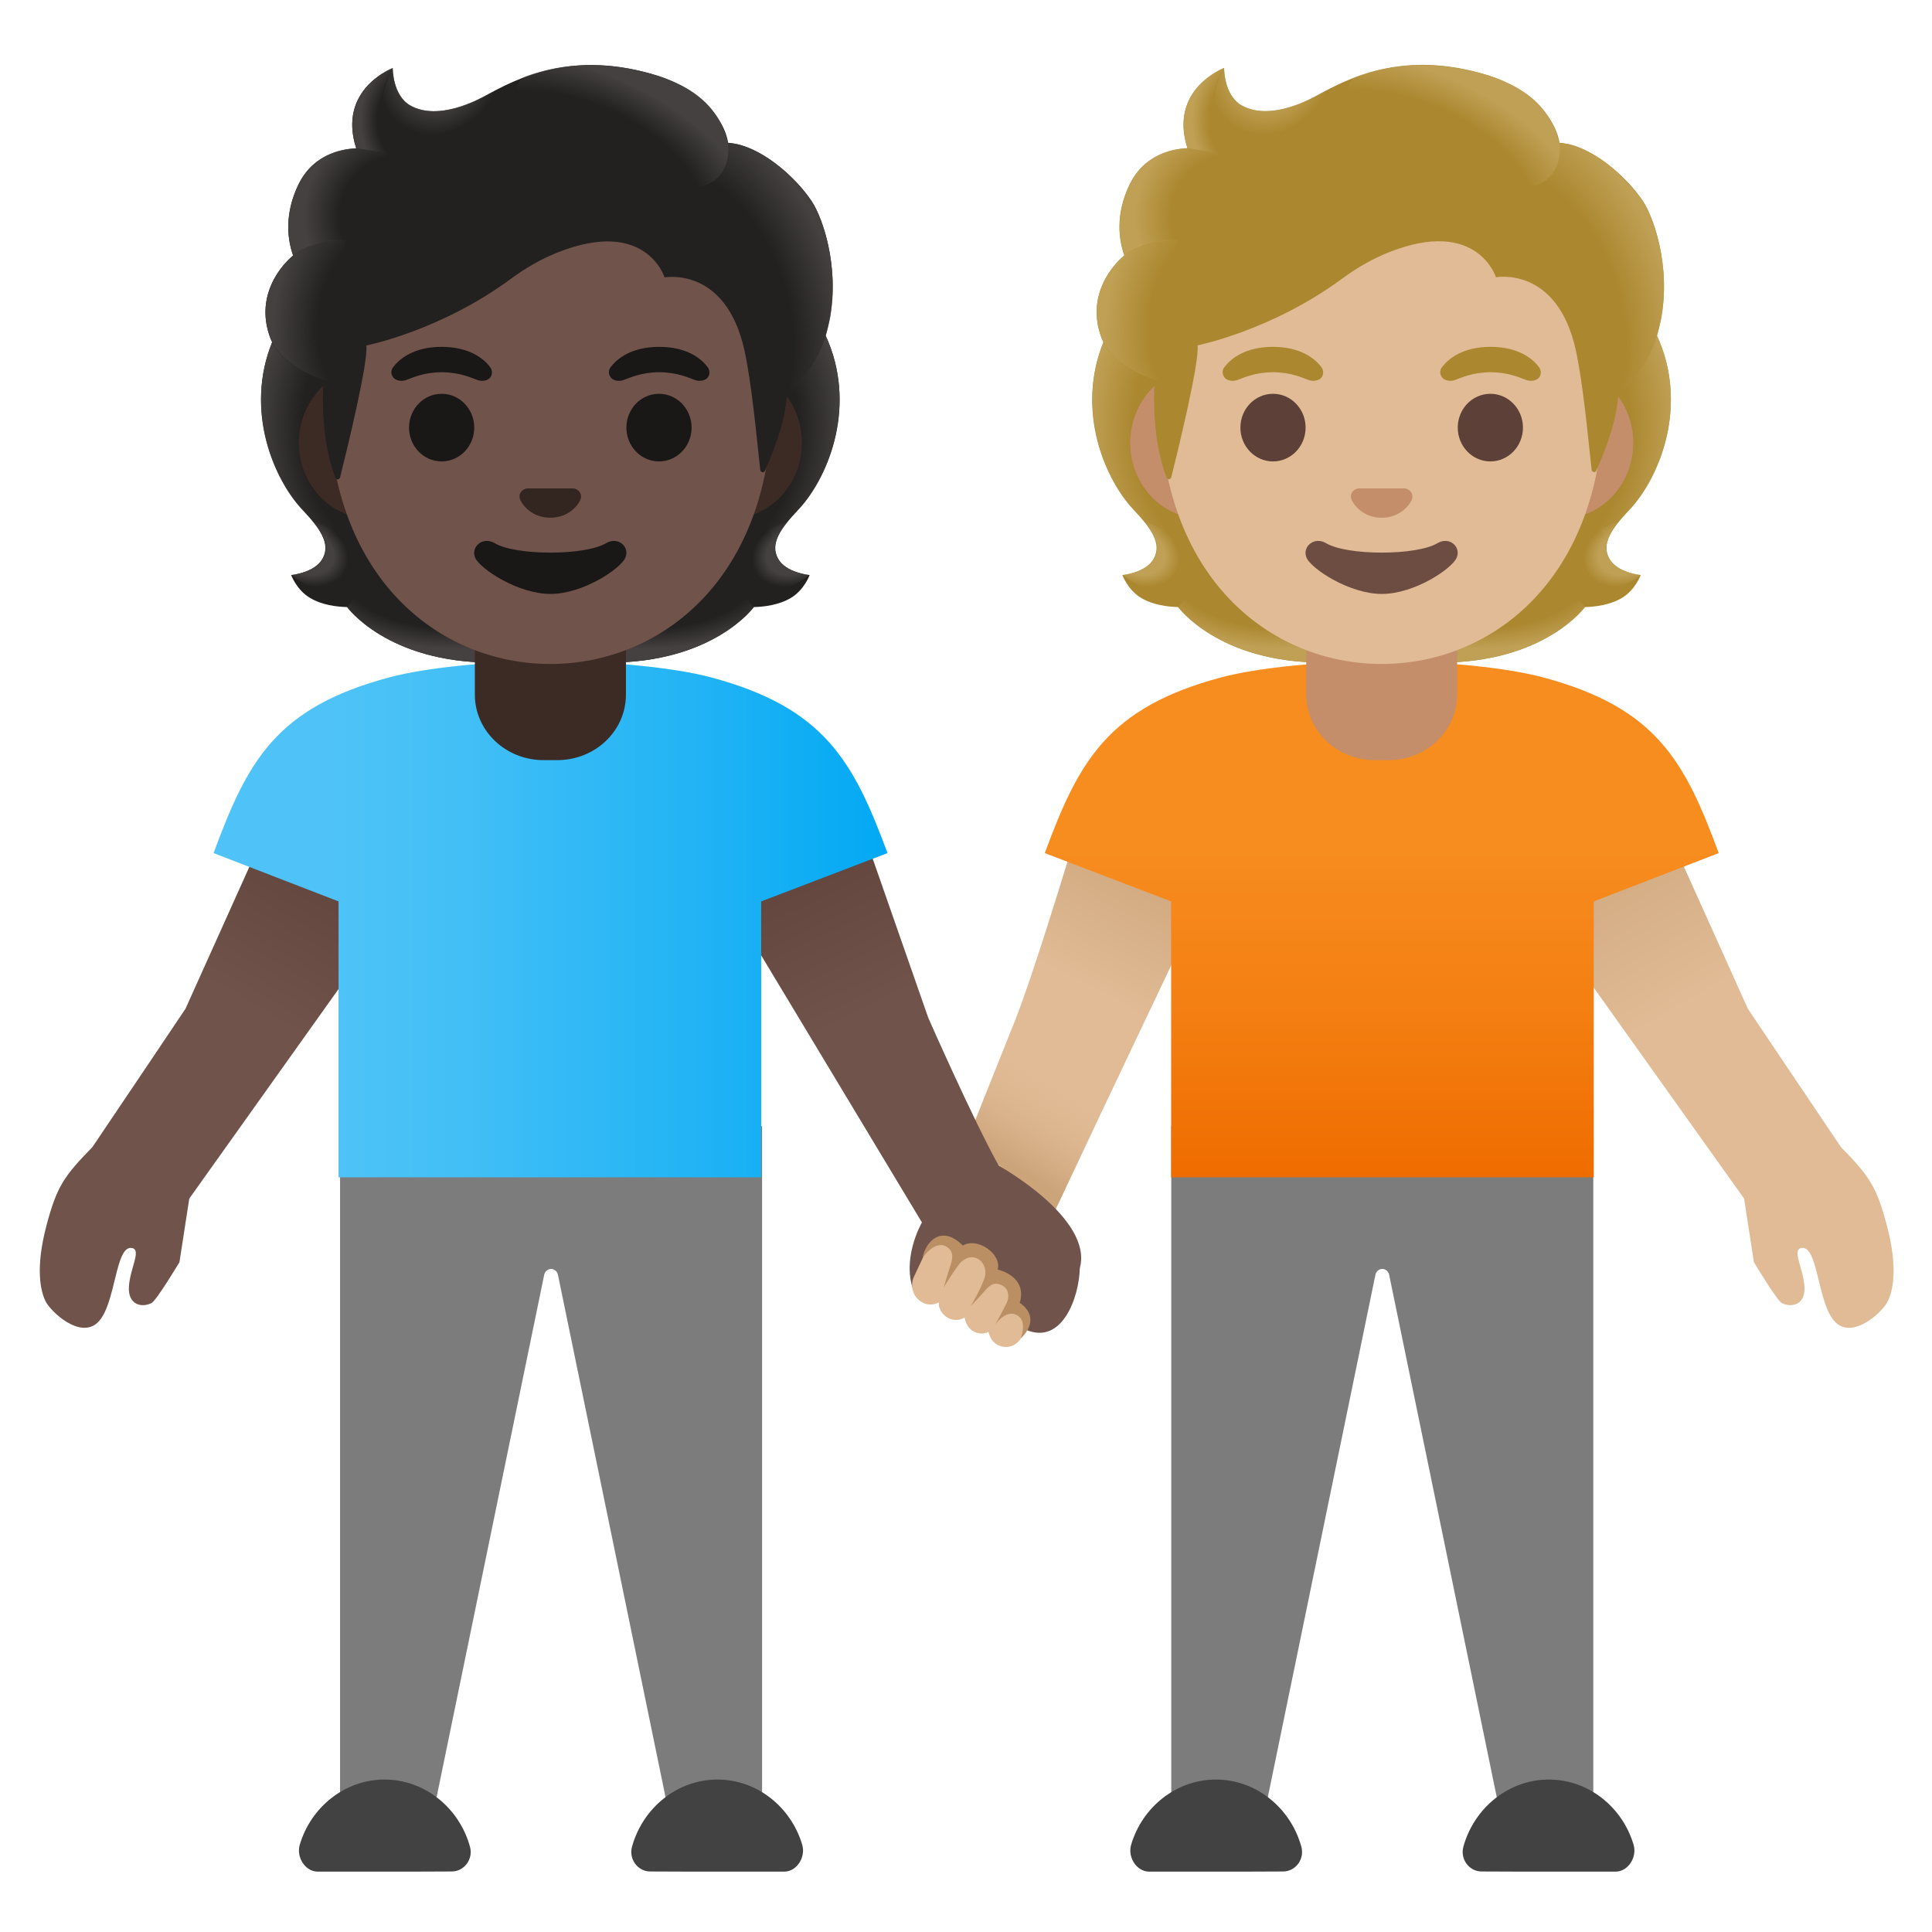 <svg enable-background="new 0 0 128 128" version="1.1" viewBox="0 0 128 128" xmlns="http://www.w3.org/2000/svg"><linearGradient id="u" x1="48.373" x2="65.03" y1="56.744" y2="78.777" gradientTransform="matrix(-.988 .157 .157 .988 115.85 -8.227)" gradientUnits="userSpaceOnUse"><stop stop-color="#CCA47A" offset="0"/><stop stop-color="#E0BB95" offset=".405"/></linearGradient><path d="m71.96 53s-3.53 11.93-5 15.33l-4.39 11.02c-0.7 1.55-0.08 3.58 1.39 4.43 1.69 0.97 4.14 0.24 4.95-1.53l12.54-26.41-1.01-3.46-8.48 0.62z" fill="url(#u)"/><linearGradient id="a" x1="66.865" x2="70.29" y1="77.077" y2="71.48" gradientUnits="userSpaceOnUse"><stop stop-color="#CCA47A" offset="0"/><stop stop-color="#E0BB95" stop-opacity="0" offset="1"/></linearGradient><polygon points="66.37 69.83 64.59 74.29 66.03 77.05 69.94 80.12 73.61 72.38" fill="url(#a)"/><path d="m105.56 74.61v48.08h-5.65l-7.87-38.21c-0.04-0.24-0.24-0.41-0.46-0.41s-0.42 0.17-0.46 0.41l-7.87 38.21h-5.65v-48.08h27.96z" fill="#7C7C7C"/><g fill="#424242"><path d="m102.61 124h4.45c0.82-0.02 1.41-0.96 1.17-1.78-0.74-2.5-2.99-4.32-5.62-4.32-2.68 0-4.96 1.9-5.66 4.46-0.22 0.82 0.39 1.63 1.21 1.63 0 0.01 4.45 0.01 4.45 0.01z"/><path d="m80.56 124h-4.45c-0.82-0.02-1.41-0.96-1.17-1.78 0.74-2.5 2.99-4.32 5.62-4.32 2.68 0 4.96 1.9 5.66 4.46 0.22 0.82-0.39 1.63-1.21 1.63 0 0.01-4.45 0.01-4.45 0.01z"/></g><linearGradient id="j" x1="2029.7" x2="2010.3" y1="53.492" y2="86.593" gradientTransform="matrix(-1 0 0 1 2133.5 0)" gradientUnits="userSpaceOnUse"><stop stop-color="#CCA47A" offset="0"/><stop stop-color="#E0BB95" offset=".401"/></linearGradient><path d="m100.1 54.1 9.7-0.6s4.5 10 6 13.33c0 0 4.24 6.32 6.17 9.17 1.88 1.92 2.36 2.62 3.04 5.19 0.75 2.83 0.4 4.38 0.04 5.06-0.35 0.69-2.25 2.46-3.42 1.38-1.24-1.15-1.15-5.22-2.31-4.94-0.6 0.15 0.16 1.36 0.23 2.56s-0.85 1.41-1.5 1.08c-0.33-0.17-1.85-2.71-1.85-2.71l-0.65-4.21-15.13-21.23-0.32-4.08z" fill="url(#j)"/><linearGradient id="h" x1="2041.9" x2="2041.9" y1="43.814" y2="78" gradientTransform="matrix(-1 0 0 1 2133.5 0)" gradientUnits="userSpaceOnUse"><stop stop-color="#F78C1F" offset=".366"/><stop stop-color="#F47F12" offset=".672"/><stop stop-color="#EF6C00" offset="1"/></linearGradient><path d="m80.94 44.87c2.42-0.64 6.65-1.06 10.65-1.06 4-0.01 8.19 0.42 10.61 1.06 7.55 2.01 9.42 5.56 11.67 11.65l-8.28 3.2v18.28h-28v-18.28l-8.37-3.2c2.25-6.09 4.17-9.64 11.72-11.65z" fill="url(#h)"/><path d="m106.62 37.01c-0.54-0.98 0.15-1.98 1.32-3.22 1.86-1.96 3.89-6.51 2.01-11.14 0.01-0.03-0.37-0.81-0.36-0.83l-0.78-0.04c-0.25-0.04-8.76-0.05-17.28-0.05s-17.03 0.02-17.28 0.05c0 0-1.15 0.84-1.14 0.87-1.88 4.62 0.14 9.17 2.01 11.14 1.17 1.24 1.86 2.24 1.32 3.22-0.52 0.95-2.08 1.09-2.08 1.09s0.36 0.98 1.22 1.5c0.8 0.49 1.79 0.6 2.47 0.62 0 0 2.66 3.68 9.61 3.68h3.87 3.87c6.95 0 9.61-3.68 9.61-3.68 0.68-0.02 1.66-0.13 2.47-0.62 0.87-0.53 1.22-1.5 1.22-1.5s-1.56-0.14-2.08-1.09z" fill="#AB872F"/><radialGradient id="g" cx="80.384" cy="38.003" r="10.125" gradientTransform="matrix(1 0 0 -.491 17.453 56.669)" gradientUnits="userSpaceOnUse"><stop stop-color="#BFA055" stop-opacity="0" offset=".728"/><stop stop-color="#BFA055" offset="1"/></radialGradient><path d="m91.53 43.9v-4.08l12.35-0.98 1.12 1.38s-2.66 3.68-9.61 3.68h-3.86z" fill="url(#g)"/><radialGradient id="f" cx="70.412" cy="36.497" r="2.992" gradientTransform="matrix(-.906 .424 .314 .672 160.11 -17.868)" gradientUnits="userSpaceOnUse"><stop stop-color="#BFA055" offset=".663"/><stop stop-color="#BFA055" stop-opacity="0" offset="1"/></radialGradient><path d="m104.98 38.44c-1.85-2.81 2.25-3.86 2.25-3.86s0 0 0 0c-0.71 0.89-1.04 1.66-0.62 2.42 0.52 0.95 2.08 1.09 2.08 1.09s-2.12 1.9-3.71 0.35z" fill="url(#f)"/><radialGradient id="e" cx="78.166" cy="28.033" r="13.142" gradientTransform="matrix(-.075 -.997 -.831 .062 129.19 104.24)" gradientUnits="userSpaceOnUse"><stop stop-color="#BFA055" stop-opacity="0" offset=".725"/><stop stop-color="#BFA055" offset="1"/></radialGradient><path d="m109.96 22.65c1.84 4.48-0.1 9.08-1.91 11.03-0.25 0.27-1.3 1.3-1.54 2.13 0 0-4.12-5.75-5.36-9.13-0.25-0.68-0.47-1.39-0.5-2.11-0.02-0.54 0.06-1.19 0.38-1.65 0.38-0.57 8.72-0.73 8.72-0.73-0.01-0.01 0.21 0.46 0.21 0.46z" fill="url(#e)"/><radialGradient id="d" cx="83.02" cy="28.033" r="13.142" gradientTransform="matrix(.075 -.997 .831 .062 53.526 109.08)" gradientUnits="userSpaceOnUse"><stop stop-color="#BFA055" stop-opacity="0" offset=".725"/><stop stop-color="#BFA055" offset="1"/></radialGradient><path d="m73.12 22.65c-1.84 4.48 0.1 9.08 1.91 11.03 0.25 0.27 1.3 1.3 1.54 2.13 0 0 4.12-5.75 5.36-9.13 0.25-0.68 0.47-1.39 0.5-2.11 0.02-0.54-0.06-1.19-0.38-1.65-0.38-0.57-0.83-0.42-1.49-0.42-1.25 0-6.69-0.32-7.12-0.32 0.01 0-0.32 0.47-0.32 0.47z" fill="url(#d)"/><radialGradient id="c" cx="85.237" cy="38.003" r="10.125" gradientTransform="matrix(-1 0 0 -.491 170.47 56.669)" gradientUnits="userSpaceOnUse"><stop stop-color="#BFA055" stop-opacity="0" offset=".728"/><stop stop-color="#BFA055" offset="1"/></radialGradient><path d="m91.55 43.9v-4.08l-12.35-0.98-1.12 1.38s2.66 3.68 9.61 3.68h3.86z" fill="url(#c)"/><radialGradient id="b" cx="75.266" cy="36.497" r="2.992" gradientTransform="matrix(.906 .424 -.314 .672 18.569 -19.925)" gradientUnits="userSpaceOnUse"><stop stop-color="#BFA055" offset=".663"/><stop stop-color="#BFA055" stop-opacity="0" offset="1"/></radialGradient><path d="m78.1 38.44c1.85-2.81-2.25-3.86-2.25-3.86s0 0 0 0c0.71 0.89 1.04 1.66 0.62 2.42-0.52 0.95-2.08 1.09-2.08 1.09s2.11 1.9 3.71 0.35z" fill="url(#b)"/><path d="m91.54 40.72h-5v5.3c0 2.4 2.04 4.34 4.54 4.34h0.92c2.51 0 4.54-1.94 4.54-4.34v-5.3h-5z" fill="#C48E6A"/><path d="m103.52 24.34h-23.95c-2.58 0-4.69 2.25-4.69 5s2.11 5 4.69 5h23.95c2.58 0 4.69-2.25 4.69-5s-2.11-5-4.69-5z" fill="#C48E6A"/><path d="m91.54 6.66c-7.62 0-14.69 8.15-14.69 19.89 0 11.67 7.28 17.44 14.69 17.44s14.69-5.77 14.69-17.44c-0.01-11.74-7.07-19.89-14.69-19.89z" fill="#E0BB95"/><path d="m108.86 13.34c-1.06-1.6-3.42-3.74-5.54-3.88-0.34-2.04-2.52-3.77-4.64-4.44-5.72-1.81-9.44 0.22-11.44 1.31-0.42 0.23-3.1 1.72-4.98 0.65-1.18-0.67-1.16-2.48-1.16-2.48s-3.69 1.4-2.43 5.32c-1.26 0.05-2.93 0.59-3.81 2.36-1.05 2.12-0.68 3.89-0.37 4.74-1.09 0.92-2.46 2.89-1.52 5.45 0.71 1.92 3.53 2.81 3.53 2.81-0.2 3.46 0.45 5.59 0.79 6.46 0.06 0.15 0.27 0.14 0.31-0.02 0.43-1.71 1.89-7.69 1.74-8.74 0 0 4.9-0.97 9.58-4.42 0.95-0.7 1.98-1.3 3.08-1.74 5.88-2.34 7.11 1.65 7.11 1.65s4.07-0.78 5.3 4.87c0.46 2.12 0.78 5.51 1.04 7.89 0.02 0.17 0.25 0.2 0.31 0.05 0.41-0.94 1.23-2.81 1.43-4.72 0.07-0.67 1.88-1.56 2.65-4.44 1.06-3.83-0.22-7.52-0.98-8.68z" fill="#AB872F"/><radialGradient id="ae" cx="99.322" cy="21.1" r="15.405" gradientTransform="matrix(.308 .952 -.706 .228 83.667 -78.222)" gradientUnits="userSpaceOnUse"><stop stop-color="#BFA055" stop-opacity="0" offset=".699"/><stop stop-color="#BFA055" offset="1"/></radialGradient><path d="m107.19 26.48c0.07-0.67 1.88-1.56 2.65-4.44 0.08-0.31 0.15-0.62 0.22-0.93 0.63-3.5-0.5-6.71-1.21-7.77-0.98-1.48-3.07-3.41-5.06-3.81-0.17-0.02-0.34-0.04-0.5-0.05 0 0 0.14 0.93-0.23 1.67-0.49 0.96-1.47 1.19-1.47 1.19 5.18 5.18 4.81 9.51 5.6 14.14z" fill="url(#ae)"/><radialGradient id="ad" cx="84.304" cy="4.303" r="4.039" gradientTransform="matrix(.881 .473 -.56 1.045 12.419 -40.034)" gradientUnits="userSpaceOnUse"><stop stop-color="#BFA055" offset=".58"/><stop stop-color="#BFA055" stop-opacity="0" offset="1"/></radialGradient><path d="m88.49 5.68c-0.47 0.23-0.89 0.46-1.25 0.65-0.42 0.23-3.1 1.72-4.98 0.65-1.16-0.65-1.16-2.41-1.16-2.47-0.53 0.68-2.14 5.53 2.56 5.85 2.03 0.14 3.28-1.63 4.02-3.13 0.27-0.54 0.69-1.33 0.81-1.55z" fill="url(#ad)"/><radialGradient id="ac" cx="138.14" cy="46.449" r="12.417" gradientTransform="matrix(-.938 -.394 .218 -.528 212.75 90.669)" gradientUnits="userSpaceOnUse"><stop stop-color="#BFA055" stop-opacity="0" offset=".699"/><stop stop-color="#BFA055" offset="1"/></radialGradient><path d="m98.09 4.85c3.17 0.86 4.71 2.47 5.22 4.62 0.15 0.63 0.33 6.52-10.91-0.17-4.18-2.49-3.04-4.05-2.55-4.22 1.91-0.7 4.69-1.19 8.24-0.23z" fill="url(#ac)"/><radialGradient id="ab" cx="82.682" cy="7.988" r="3.707" gradientTransform="matrix(1 0 0 1.223 0 -1.784)" gradientUnits="userSpaceOnUse"><stop stop-color="#BFA055" stop-opacity="0" offset=".702"/><stop stop-color="#BFA055" offset="1"/></radialGradient><path d="m81.09 4.51c-0.01 0-0.01 0.01-0.03 0.01-0.4 0.17-3.56 1.63-2.38 5.3l3.36 0.54c-2.98-3.02-0.94-5.86-0.94-5.86s-0.01 0.01-0.01 0.01z" fill="url(#ab)"/><radialGradient id="aa" cx="82.172" cy="14.532" r="6.953" gradientTransform="matrix(-.966 -.26 .243 -.904 157.99 49.015)" gradientUnits="userSpaceOnUse"><stop stop-color="#BFA055" stop-opacity="0" offset=".66"/><stop stop-color="#BFA055" offset="1"/></radialGradient><path d="m80.76 10.15-2.08-0.34c-0.08 0-0.36 0.02-0.51 0.05-1.17 0.16-2.55 0.77-3.3 2.32-0.8 1.67-0.78 3.1-0.56 4.06 0.06 0.32 0.19 0.68 0.19 0.68s1.03-0.98 3.48-1.04l2.78-5.73z" fill="url(#aa)"/><radialGradient id="z" cx="80.523" cy="21.246" r="7.3" gradientTransform="matrix(.991 .136 -.192 1.392 4.821 -19.306)" gradientUnits="userSpaceOnUse"><stop stop-color="#BFA055" stop-opacity="0" offset=".598"/><stop stop-color="#BFA055" offset="1"/></radialGradient><path d="m74.4 17c-1.02 0.91-2.4 2.94-1.39 5.45 0.77 1.9 3.5 2.72 3.5 2.72 0 0.01 0.55 0.17 0.83 0.17l0.64-9.47c-1.31 0-2.57 0.39-3.38 0.96 0.01 0.02-0.2 0.16-0.2 0.17z" fill="url(#z)"/><path d="m95.23 35.99c-1.4 0.83-5.97 0.83-7.37 0-0.8-0.48-1.62 0.25-1.29 0.98 0.33 0.72 2.82 2.38 4.98 2.38s4.62-1.66 4.95-2.38c0.33-0.73-0.47-1.46-1.27-0.98z" fill="#6D4C41"/><path d="m93.23 32.4c-0.05-0.02-0.09-0.03-0.14-0.04h-3.1c-0.05 0.01-0.1 0.02-0.14 0.04-0.28 0.11-0.44 0.4-0.3 0.72 0.13 0.31 0.75 1.18 1.99 1.18s1.86-0.87 1.99-1.18-0.02-0.6-0.3-0.72z" fill="#C48E6A"/><g fill="#5D4037"><ellipse cx="84.34" cy="28.33" rx="2.16" ry="2.24"/><ellipse cx="98.74" cy="28.33" rx="2.16" ry="2.24"/></g><g fill="#AB872F"><path d="m95.54 24.32c0.41-0.54 1.36-1.34 3.21-1.34s2.8 0.79 3.21 1.34c0.18 0.24 0.14 0.52 0.01 0.69-0.12 0.16-0.46 0.3-0.84 0.17s-1.13-0.51-2.37-0.52c-1.25 0.01-1.99 0.39-2.37 0.52s-0.73-0.01-0.84-0.17c-0.15-0.18-0.2-0.45-0.01-0.69z"/><path d="m81.12 24.32c0.41-0.54 1.36-1.34 3.21-1.34s2.8 0.79 3.21 1.34c0.18 0.24 0.14 0.52 0.01 0.69-0.12 0.16-0.46 0.3-0.84 0.17s-1.13-0.51-2.37-0.52c-1.25 0.01-1.99 0.39-2.37 0.52s-0.73-0.01-0.84-0.17c-0.14-0.18-0.19-0.45-0.01-0.69z"/></g><path d="m22.53 74.61v48.08h5.65l7.87-38.21c0.04-0.24 0.24-0.41 0.46-0.41s0.42 0.17 0.46 0.41l7.87 38.21h5.65v-48.08h-27.96z" fill="#7C7C7C"/><g fill="#424242"><path d="m25.48 124h-4.45c-0.82-0.02-1.41-0.96-1.17-1.78 0.74-2.5 2.99-4.32 5.62-4.32 2.68 0 4.96 1.9 5.66 4.46 0.22 0.82-0.39 1.63-1.21 1.63 0 0.01-4.45 0.01-4.45 0.01z"/><path d="m47.53 124h4.45c0.82-0.02 1.41-0.96 1.17-1.78-0.74-2.5-2.99-4.32-5.62-4.32-2.68 0-4.96 1.9-5.66 4.46-0.22 0.82 0.39 1.63 1.21 1.63 0 0.01 4.45 0.01 4.45 0.01z"/></g><linearGradient id="y" x1="65.262" x2="45.803" y1="53.492" y2="86.594" gradientTransform="translate(-40.898)" gradientUnits="userSpaceOnUse"><stop stop-color="#5C4037" offset="0"/><stop stop-color="#70534A" offset=".401"/></linearGradient><path d="m27.99 54.1-9.7-0.6s-4.5 10-6 13.33c0 0-4.24 6.32-6.17 9.17-1.88 1.92-2.36 2.62-3.04 5.19-0.75 2.83-0.4 4.38-0.04 5.06s2.25 2.46 3.42 1.38c1.24-1.15 1.15-5.22 2.31-4.94 0.6 0.15-0.16 1.36-0.23 2.56s0.85 1.41 1.5 1.08c0.33-0.17 1.85-2.71 1.85-2.71l0.65-4.21 15.13-21.24 0.32-4.07z" fill="url(#y)"/><linearGradient id="x" x1="143.19" x2="123.59" y1="74.617" y2="41.275" gradientTransform="matrix(-.996 -.087 .087 -.996 187.25 139.67)" gradientUnits="userSpaceOnUse"><stop stop-color="#5C4037" offset="0"/><stop stop-color="#70534A" offset=".401"/></linearGradient><path d="m46.93 57.48 14.15 23.51s-1.53 2.62-0.39 4.91c1.6 1.15 2.32-2.27 2.94-2.36 1.19-0.18 3.08 4.56 4.34 4.56 2.41 1.04 3.53-2.18 3.57-4.08 0.91-3.31-5.37-6.79-5.37-6.79-1.68-3-4.67-9.8-4.67-9.8-1.21-3.45-4.82-13.8-4.82-13.8l-9.71-0.25-0.04 4.1z" fill="url(#x)"/><linearGradient id="w" x1="14.142" x2="58.79" y1="60.907" y2="60.907" gradientUnits="userSpaceOnUse"><stop stop-color="#4FC3F7" offset=".172"/><stop stop-color="#42BFF6" offset=".369"/><stop stop-color="#20B3F5" offset=".732"/><stop stop-color="#03A9F4" offset=".994"/></linearGradient><path d="m47.08 44.87c-2.42-0.64-6.65-1.06-10.65-1.06-4-0.01-8.19 0.42-10.61 1.06-7.55 2.01-9.42 5.56-11.67 11.65l8.28 3.2v18.28h28v-18.28l8.37-3.2c-2.26-6.09-4.18-9.64-11.72-11.65z" fill="url(#w)"/><path d="m51.55 37.01c-0.54-0.98 0.15-1.98 1.32-3.22 1.86-1.96 3.89-6.51 2.01-11.14 0.01-0.03-0.37-0.81-0.36-0.83l-0.78-0.04c-0.25-0.04-8.76-0.05-17.28-0.05s-17.03 0.02-17.28 0.05c0 0-1.15 0.84-1.14 0.87-1.88 4.62 0.15 9.17 2.01 11.14 1.17 1.24 1.86 2.24 1.32 3.22-0.52 0.95-2.08 1.09-2.08 1.09s0.36 0.98 1.23 1.5c0.8 0.49 1.78 0.6 2.47 0.62 0 0 2.66 3.68 9.61 3.68h3.87 3.87c6.95 0 9.61-3.68 9.61-3.68 0.68-0.02 1.66-0.13 2.47-0.62 0.87-0.53 1.22-1.5 1.22-1.5s-1.57-0.14-2.09-1.09z" fill="#232020"/><radialGradient id="v" cx="135.46" cy="38.003" r="10.125" gradientTransform="matrix(1 0 0 -.491 -92.695 56.669)" gradientUnits="userSpaceOnUse"><stop stop-color="#444140" stop-opacity="0" offset=".728"/><stop stop-color="#444140" offset="1"/></radialGradient><path d="m36.45 43.9v-4.08l12.35-0.98 1.12 1.38s-2.66 3.68-9.61 3.68h-3.86z" fill="url(#v)"/><radialGradient id="t" cx="125.49" cy="36.497" r="2.992" gradientTransform="matrix(-.906 .424 .314 .672 154.92 -41.209)" gradientUnits="userSpaceOnUse"><stop stop-color="#444140" offset=".663"/><stop stop-color="#444140" stop-opacity="0" offset="1"/></radialGradient><path d="m49.9 38.44c-1.85-2.81 2.25-3.86 2.25-3.86s0 0 0 0c-0.71 0.89-1.04 1.66-0.62 2.42 0.52 0.95 2.08 1.09 2.08 1.09s-2.11 1.9-3.71 0.35z" fill="url(#t)"/><radialGradient id="s" cx="133.24" cy="28.033" r="13.142" gradientTransform="matrix(-.075 -.997 -.831 .062 78.222 159.16)" gradientUnits="userSpaceOnUse"><stop stop-color="#444140" stop-opacity="0" offset=".725"/><stop stop-color="#444140" offset="1"/></radialGradient><path d="m54.88 22.65c1.84 4.48-0.1 9.08-1.91 11.03-0.25 0.27-1.3 1.3-1.54 2.13 0 0-4.12-5.75-5.36-9.13-0.25-0.68-0.47-1.39-0.51-2.11-0.02-0.54 0.06-1.19 0.38-1.65 0.38-0.57 8.72-0.73 8.72-0.73 0-0.01 0.22 0.46 0.22 0.46z" fill="url(#s)"/><radialGradient id="r" cx="27.946" cy="28.033" r="13.142" gradientTransform="matrix(.075 -.997 .831 .062 2.562 54.158)" gradientUnits="userSpaceOnUse"><stop stop-color="#444140" stop-opacity="0" offset=".725"/><stop stop-color="#444140" offset="1"/></radialGradient><path d="m18.04 22.65c-1.84 4.48 0.1 9.08 1.91 11.03 0.25 0.27 1.3 1.3 1.54 2.13 0 0 4.12-5.75 5.36-9.13 0.25-0.68 0.48-1.39 0.5-2.11 0.02-0.54-0.06-1.19-0.38-1.65-0.38-0.57-0.83-0.42-1.49-0.42-1.25 0-6.69-0.32-7.12-0.32 0.02 0-0.32 0.47-0.32 0.47z" fill="url(#r)"/><radialGradient id="q" cx="30.163" cy="38.003" r="10.125" gradientTransform="matrix(-1 0 0 -.491 60.327 56.669)" gradientUnits="userSpaceOnUse"><stop stop-color="#444140" stop-opacity="0" offset=".728"/><stop stop-color="#444140" offset="1"/></radialGradient><path d="m36.47 43.9v-4.08l-12.35-0.98-1.12 1.38s2.66 3.68 9.61 3.68h3.86z" fill="url(#q)"/><radialGradient id="p" cx="20.192" cy="36.497" r="2.992" gradientTransform="matrix(.906 .424 -.314 .672 13.378 3.416)" gradientUnits="userSpaceOnUse"><stop stop-color="#444140" offset=".663"/><stop stop-color="#444140" stop-opacity="0" offset="1"/></radialGradient><path d="m23.02 38.44c1.85-2.81-2.25-3.86-2.25-3.86s0 0 0 0c0.71 0.89 1.04 1.66 0.62 2.42-0.52 0.95-2.08 1.09-2.08 1.09s2.12 1.9 3.71 0.35z" fill="url(#p)"/><path d="m36.47 40.72h5v5.3c0 2.4-2.03 4.34-4.55 4.34h-0.91c-2.51 0-4.55-1.94-4.55-4.34v-5.3h5.01z" fill="#3C2B24"/><path d="m48.44 24.34h-23.95c-2.58 0-4.69 2.25-4.69 5s2.11 5 4.69 5h23.95c2.58 0 4.69-2.25 4.69-5s-2.11-5-4.69-5z" fill="#3C2B24"/><path d="m36.46 6.66c-7.62 0-14.69 8.15-14.69 19.89 0 11.67 7.28 17.44 14.69 17.44s14.69-5.77 14.69-17.44c0-11.74-7.07-19.89-14.69-19.89z" fill="#70534A"/><path d="m40.15 35.99c-1.4 0.83-5.97 0.83-7.37 0-0.8-0.48-1.62 0.25-1.29 0.98 0.33 0.72 2.82 2.38 4.98 2.38s4.62-1.66 4.95-2.38c0.34-0.73-0.47-1.46-1.27-0.98z" fill="#1A1717"/><path d="m53.78 13.34c-1.06-1.6-3.42-3.74-5.54-3.88-0.34-2.04-2.52-3.76-4.64-4.43-5.72-1.81-9.44 0.22-11.44 1.31-0.42 0.23-3.1 1.72-4.98 0.65-1.18-0.67-1.16-2.48-1.16-2.48s-3.69 1.4-2.42 5.32c-1.26 0.05-2.93 0.59-3.81 2.36-1.05 2.12-0.67 3.89-0.37 4.74-1.09 0.92-2.46 2.89-1.52 5.45 0.71 1.92 3.53 2.81 3.53 2.81-0.2 3.46 0.45 5.59 0.79 6.46 0.06 0.15 0.27 0.14 0.31-0.02 0.43-1.71 1.89-7.69 1.74-8.74 0 0 4.91-0.97 9.58-4.42 0.95-0.7 1.98-1.3 3.08-1.74 5.88-2.34 7.1 1.65 7.1 1.65s4.07-0.78 5.3 4.87c0.46 2.12 0.78 5.51 1.04 7.89 0.02 0.17 0.25 0.2 0.31 0.05 0.41-0.94 1.23-2.81 1.43-4.72 0.07-0.67 1.88-1.56 2.65-4.44 1.06-3.84-0.21-7.53-0.98-8.69z" fill="#232020"/><radialGradient id="o" cx="44.248" cy="21.1" r="15.405" gradientTransform="matrix(.308 .952 -.706 .228 45.534 -25.818)" gradientUnits="userSpaceOnUse"><stop stop-color="#444140" stop-opacity="0" offset=".699"/><stop stop-color="#444140" offset="1"/></radialGradient><path d="m52.12 26.48c0.07-0.67 1.88-1.56 2.65-4.44 0.08-0.31 0.15-0.62 0.22-0.93 0.63-3.5-0.5-6.71-1.21-7.77-0.98-1.48-3.07-3.41-5.06-3.81-0.17-0.02-0.34-0.04-0.5-0.05 0 0 0.14 0.93-0.23 1.67-0.49 0.96-1.47 1.19-1.47 1.19 5.17 5.18 4.8 9.51 5.6 14.14z" fill="url(#o)"/><radialGradient id="n" cx="29.23" cy="4.303" r="4.039" gradientTransform="matrix(.881 .473 -.56 1.045 5.881 -14.007)" gradientUnits="userSpaceOnUse"><stop stop-color="#444140" offset=".58"/><stop stop-color="#444140" stop-opacity="0" offset="1"/></radialGradient><path d="m33.41 5.68c-0.47 0.23-0.89 0.46-1.25 0.65-0.42 0.23-3.1 1.72-4.98 0.65-1.16-0.66-1.16-2.41-1.16-2.47-0.53 0.68-2.14 5.53 2.56 5.85 2.03 0.14 3.28-1.63 4.02-3.13 0.28-0.54 0.7-1.33 0.81-1.55z" fill="url(#n)"/><radialGradient id="m" cx="163.03" cy="95.777" r="12.417" gradientTransform="matrix(-.938 -.394 .218 -.528 170.25 126.55)" gradientUnits="userSpaceOnUse"><stop stop-color="#444140" stop-opacity="0" offset=".699"/><stop stop-color="#444140" offset="1"/></radialGradient><path d="m43.01 4.85c3.17 0.86 4.71 2.47 5.22 4.62 0.15 0.63 0.33 6.52-10.91-0.17-4.18-2.49-3.04-4.05-2.55-4.22 1.92-0.7 4.7-1.19 8.24-0.23z" fill="url(#m)"/><radialGradient id="l" cx="27.608" cy="7.988" r="3.707" gradientTransform="matrix(1 0 0 1.223 0 -1.784)" gradientUnits="userSpaceOnUse"><stop stop-color="#444140" stop-opacity="0" offset=".702"/><stop stop-color="#444140" offset="1"/></radialGradient><path d="m26.01 4.51c-0.01 0-0.01 0.01-0.03 0.01-0.4 0.17-3.56 1.63-2.38 5.3l3.36 0.54c-2.98-3.02-0.94-5.86-0.94-5.86s0 0.01-0.01 0.01z" fill="url(#l)"/><radialGradient id="k" cx="27.098" cy="14.532" r="6.953" gradientTransform="matrix(-.966 -.26 .243 -.904 49.732 34.705)" gradientUnits="userSpaceOnUse"><stop stop-color="#444140" stop-opacity="0" offset=".66"/><stop stop-color="#444140" offset="1"/></radialGradient><path d="m25.68 10.15-2.08-0.33c-0.08 0-0.36 0.02-0.51 0.05-1.17 0.16-2.55 0.77-3.3 2.32-0.8 1.67-0.78 3.1-0.56 4.06 0.06 0.32 0.19 0.68 0.19 0.68s1.03-0.98 3.48-1.04l2.78-5.74z" fill="url(#k)"/><radialGradient id="i" cx="25.448" cy="21.246" r="7.3" gradientTransform="matrix(.991 .136 -.192 1.392 4.307 -11.799)" gradientUnits="userSpaceOnUse"><stop stop-color="#444140" stop-opacity="0" offset=".598"/><stop stop-color="#444140" offset="1"/></radialGradient><path d="m19.33 17c-1.02 0.91-2.4 2.94-1.39 5.45 0.77 1.9 3.5 2.72 3.5 2.72 0 0.01 0.55 0.17 0.83 0.17l0.64-9.47c-1.31 0-2.57 0.39-3.38 0.96 0 0.02-0.21 0.16-0.2 0.17z" fill="url(#i)"/><path d="m38.15 32.4c-0.05-0.02-0.09-0.03-0.14-0.04h-3.1c-0.05 0.01-0.1 0.02-0.14 0.04-0.28 0.11-0.44 0.4-0.3 0.72s0.75 1.18 1.99 1.18 1.86-0.87 1.99-1.18-0.02-0.6-0.3-0.72z" fill="#33251F"/><g fill="#1A1717"><ellipse cx="29.26" cy="28.33" rx="2.16" ry="2.24"/><ellipse cx="43.66" cy="28.33" rx="2.16" ry="2.24"/></g><g fill="#1A1717"><path d="m40.46 24.32c0.41-0.54 1.36-1.34 3.21-1.34s2.8 0.79 3.21 1.34c0.18 0.24 0.14 0.52 0.01 0.69-0.12 0.16-0.46 0.3-0.84 0.17s-1.13-0.51-2.37-0.52c-1.25 0.01-1.99 0.39-2.37 0.52s-0.73-0.01-0.84-0.17c-0.15-0.18-0.19-0.45-0.01-0.69z"/><path d="m26.05 24.32c0.41-0.54 1.36-1.34 3.21-1.34 1.84 0 2.8 0.79 3.21 1.34 0.18 0.24 0.14 0.52 0.01 0.69-0.12 0.16-0.46 0.3-0.84 0.17s-1.13-0.51-2.37-0.52c-1.25 0.01-1.99 0.39-2.37 0.52s-0.73-0.01-0.84-0.17c-0.15-0.18-0.2-0.45-0.01-0.69z"/></g><path d="m67.34 86.4c-0.16-0.07-0.32-0.11-0.5-0.11-0.04 0-0.07 0.01-0.11 0.02l0.05-0.1c0.28-0.62 0.04-1.36-0.55-1.66-0.16-0.08-0.33-0.12-0.51-0.12-0.07 0-0.14 0.02-0.21 0.03 0.25-0.6 0.03-1.31-0.53-1.61-0.17-0.09-0.35-0.14-0.54-0.14-0.26 0-0.51 0.1-0.71 0.26-0.07-0.37-0.29-0.72-0.66-0.91-0.17-0.09-0.35-0.13-0.53-0.13-0.46 0-0.87 0.27-1.07 0.7l-0.92 1.96c-0.29 0.62-0.05 1.39 0.58 1.71 0.17 0.09 0.35 0.13 0.54 0.13s0.36-0.06 0.52-0.14c0.01 0.1 0 0.2 0.03 0.29 0.1 0.32 0.3 0.58 0.58 0.73 0.17 0.09 0.35 0.14 0.54 0.14 0.21 0 0.4-0.06 0.57-0.16 0.06 0.39 0.27 0.76 0.63 0.94 0.16 0.08 0.33 0.12 0.51 0.12 0.16 0 0.31-0.04 0.44-0.11 0.08 0.38 0.3 0.72 0.65 0.89 0.16 0.07 0.32 0.11 0.5 0.11 0.47 0 0.9-0.29 1.09-0.74l0.18-0.42c0.3-0.63 0.03-1.39-0.57-1.68z" fill="#E0BB95"/><path d="m67.56 86.32c0.54-1.78-1.46-2.21-1.46-2.21 0.28-1.01-1.32-2.17-2.31-1.59-1.48-1.48-2.52-0.13-2.66 0.81 0 0 0.74-1.13 1.51-0.77 0.52 0.24 0.51 0.74 0.35 1.22-0.25 0.75-0.46 1.51-0.46 1.51s0.56-0.95 1.04-1.56c0.16-0.21 0.67-0.63 1.21-0.33 0.54 0.29 0.55 0.96 0.47 1.2-0.26 0.82-0.93 1.92-0.93 1.92s0.5-0.51 0.92-0.99c0.33-0.38 0.61-0.62 1.11-0.39 0.54 0.25 0.51 0.86 0.35 1.17-0.33 0.66-0.76 1.45-0.76 1.45s0.78-1.19 1.59-0.52c0.51 0.43 0.06 1.48 0.12 1.42 1.44-1.46-0.09-2.34-0.09-2.34z" fill="#BA8F63"/></svg>
